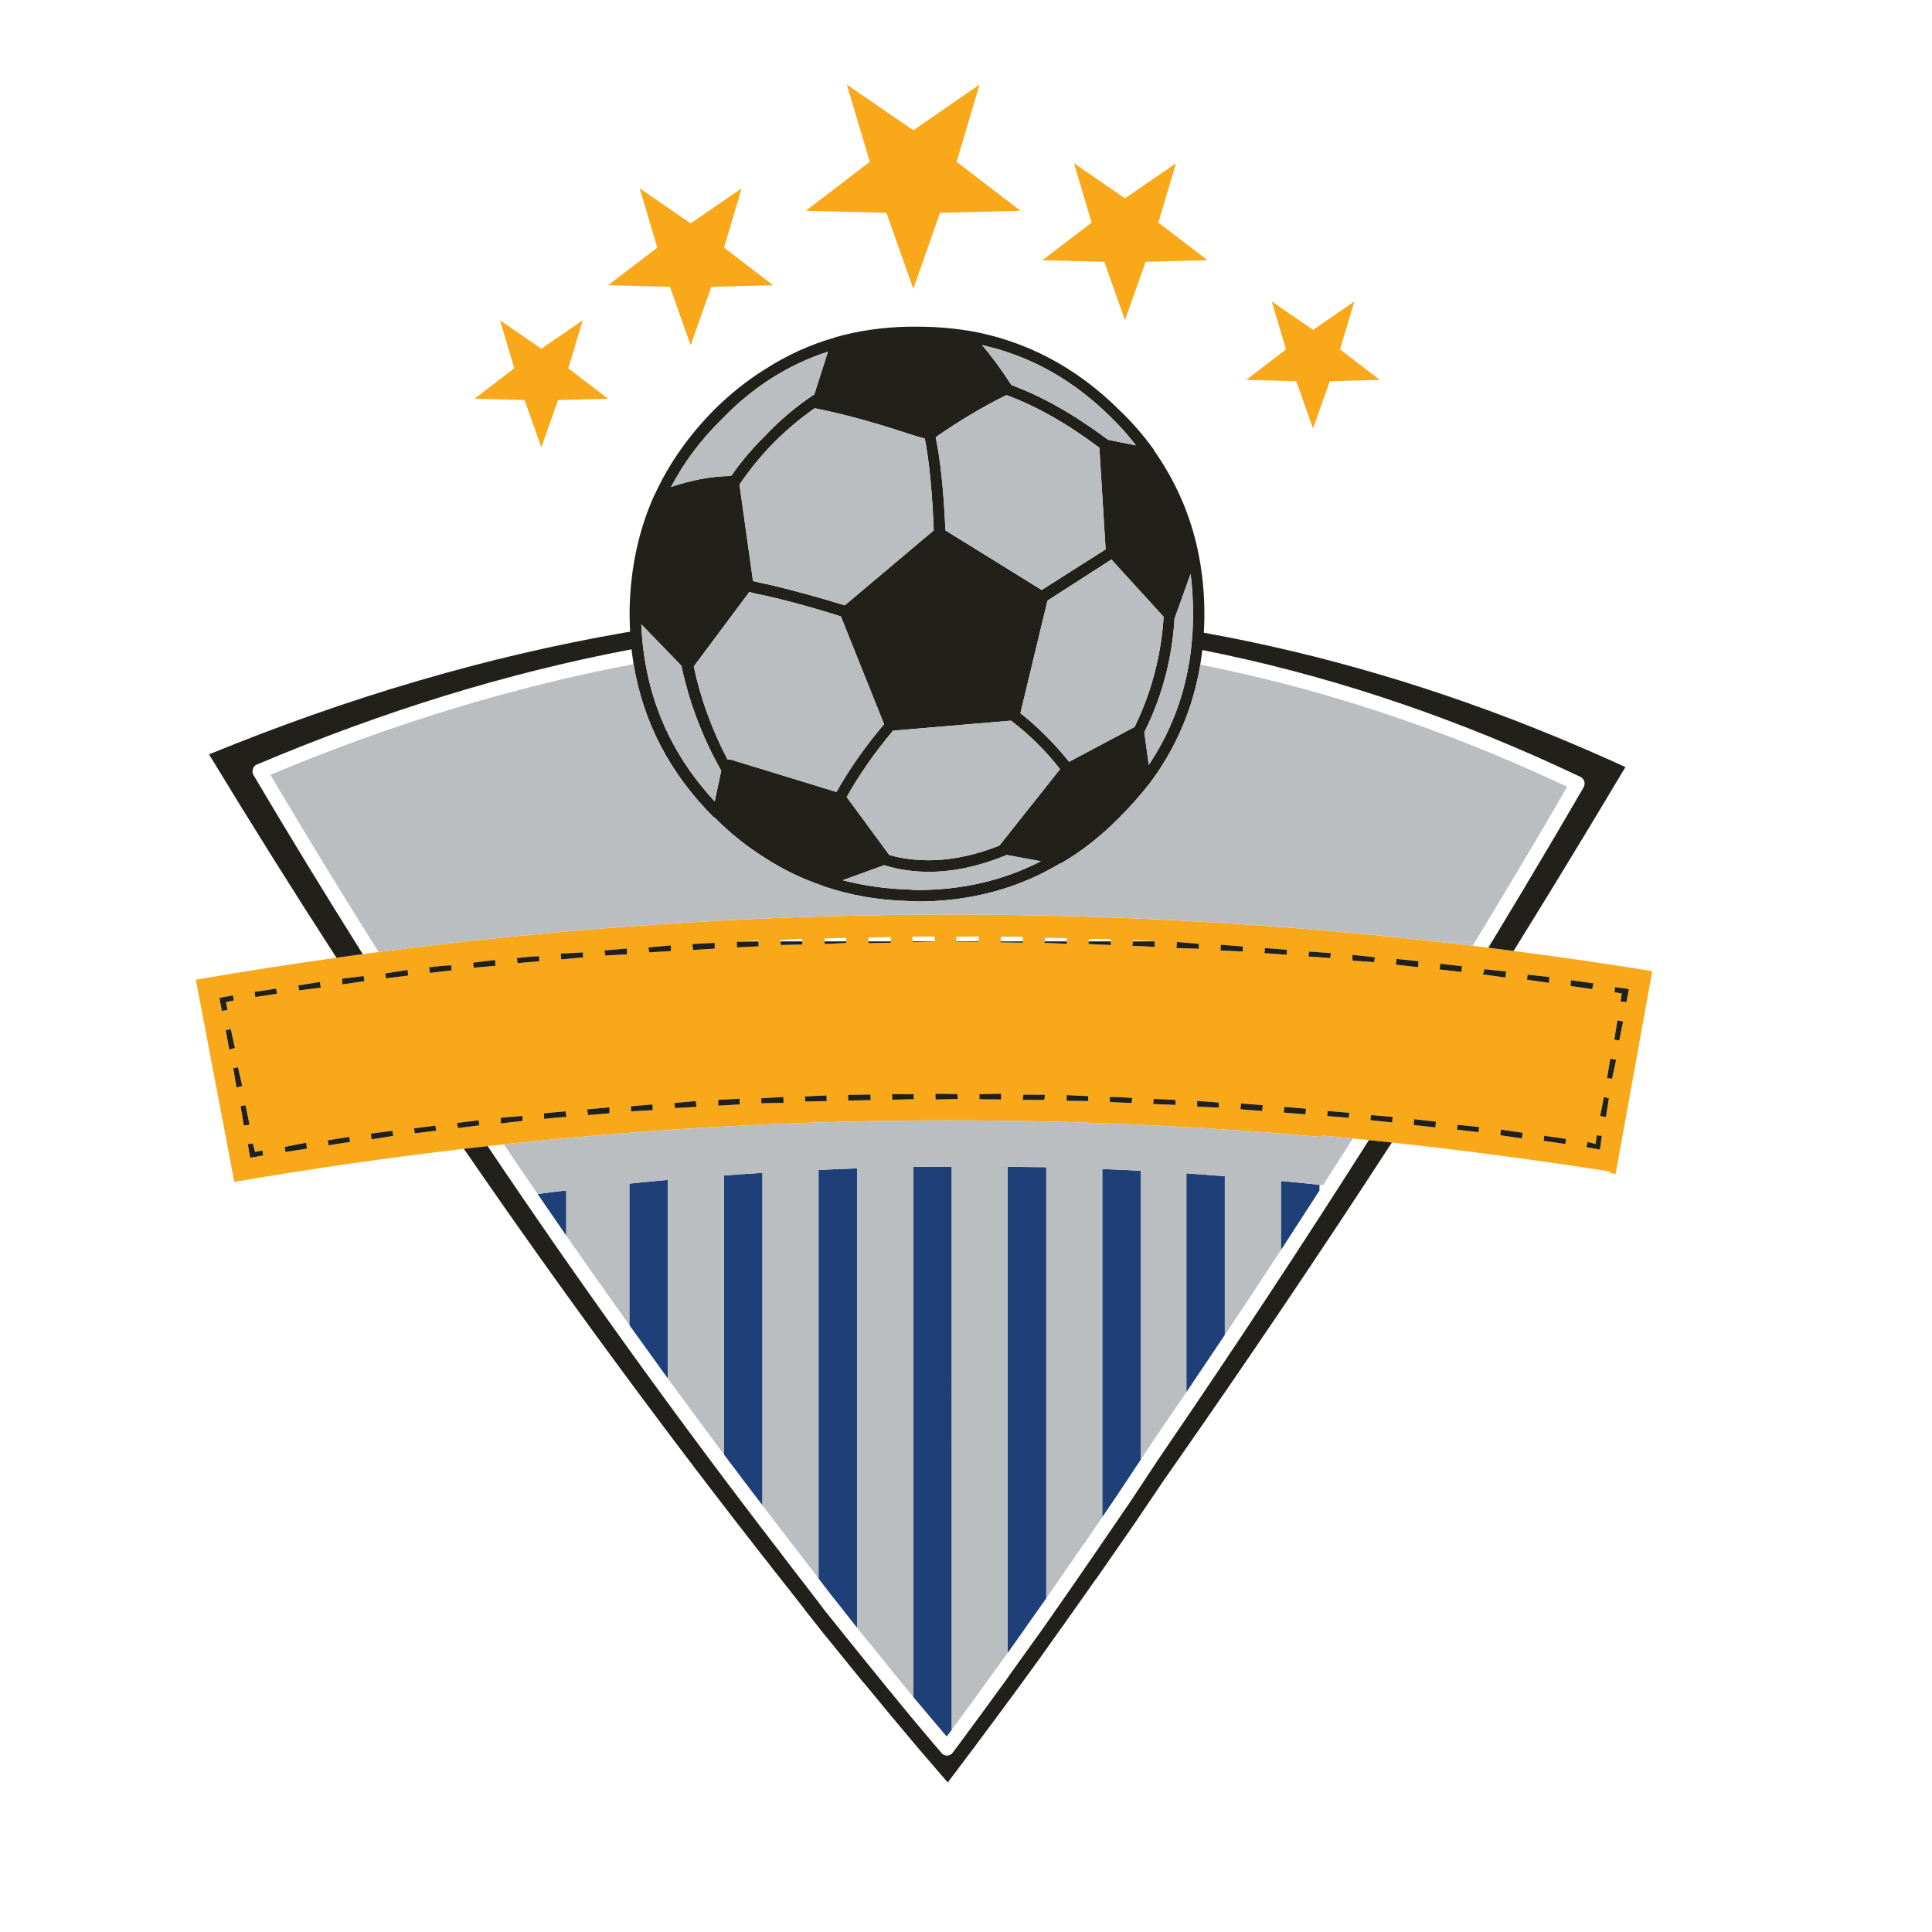 <?xml version="1.0" encoding="utf-8"?>
<!-- Generator: Adobe Illustrator 16.0.0, SVG Export Plug-In . SVG Version: 6.00 Build 0)  -->
<!DOCTYPE svg PUBLIC "-//W3C//DTD SVG 1.1//EN" "http://www.w3.org/Graphics/SVG/1.1/DTD/svg11.dtd">
<svg version="1.1" id="Layer_1" xmlns="http://www.w3.org/2000/svg" xmlns:xlink="http://www.w3.org/1999/xlink" x="0px" y="0px"
	 width="400px" height="400px" viewBox="0 0 400 400" enable-background="new 0 0 400 400" xml:space="preserve">
<g>
	<path fill-rule="evenodd" clip-rule="evenodd" fill="#F9A81A" d="M329.919,203.587l-4.68-0.649l-0.075,1.2l4.48,0.65
		L329.919,203.587z M320.785,202.285l-4.505-0.5l-0.125,1.052l4.529,0.65L320.785,202.285z M337.252,204.764l-2.878-0.4l-0.1,1.076
		l1.501,0.251l-0.25,1.65l1.201,0.15L337.252,204.764z M336.052,211.496l-1.177-0.25l-0.651,4.004l1.026,0.176L336.052,211.496z
		 M333.397,219.18l-0.675,4.055l1.051,0.099l0.826-3.903L333.397,219.18z M332.072,227.114l-0.776,3.928l1.201,0.25l0.601-3.903
		L332.072,227.114z M332.973,242.806c0.201-0.084,0.408-0.158,0.626-0.226c-15.576-2.429-30.718-4.438-45.424-6.032
		c-1.592-0.171-3.176-0.338-4.756-0.5c-1.106-0.116-2.212-0.229-3.316-0.338c-2.064-0.204-4.122-0.4-6.169-0.589
		c-0.234,0.085-0.459,0.168-0.676,0.25c-54.877-4.889-109.762-4.521-164.655,1.103c-1.426,0.146-2.853,0.297-4.28,0.45
		c-1.124,0.121-2.246,0.241-3.366,0.362c-1.637,0.183-3.276,0.371-4.918,0.564c-15.787,1.847-31.554,4.115-47.302,6.807
		c-0.083,0.034-0.158,0.05-0.225,0.05l-7.959-41.87c9.707-1.67,19.409-3.184,29.107-4.543c1.814-0.255,3.629-0.505,5.444-0.75
		c1.098-0.146,2.195-0.293,3.291-0.438c75.75-9.895,151.254-10.324,226.511-1.289c1.081,0.129,2.161,0.264,3.241,0.4
		c1.742,0.216,3.486,0.437,5.229,0.665c9.574,1.238,19.143,2.632,28.707,4.178l-7.584,41.972
		C333.982,242.947,333.474,242.871,332.973,242.806z M331.646,235.171l-1.051-0.124l-0.25,1.801l-1.628-0.424l-0.275,1.076
		l2.804,0.524L331.646,235.171z M324.238,235.798l-4.53-0.65l-0.1,1.05l4.479,0.65L324.238,235.798z M106.475,76.248l-2.954-9.936
		l8.56,5.882l8.56-5.882l-2.978,9.936l8.233,6.307l-10.361,0.275l-3.454,9.786l-3.479-9.786l-10.361-0.275L106.475,76.248z
		 M153.552,38.982l-3.654,12.288l10.186,7.785l-12.814,0.325l-4.279,12.088l-4.28-12.088l-12.814-0.325l10.187-7.785l-3.654-12.288
		l10.562,7.258L153.552,38.982z M189.091,26.969l13.716-9.46l-4.756,15.992l13.239,10.136l-16.668,0.426l-5.53,15.717l-5.582-15.717
		l-16.668-0.426l13.24-10.136l-4.755-15.992L189.091,26.969z M232.913,66.287l-4.279-12.088l-12.814-0.326l10.186-7.783
		l-3.653-12.289l10.562,7.258l10.563-7.258l-3.654,12.289l10.186,7.783l-12.813,0.326L232.913,66.287z M271.856,68.289l8.56-5.881
		l-2.979,9.937l8.235,6.306l-10.362,0.275l-3.453,9.787l-3.479-9.787l-10.361-0.275l8.234-6.306l-2.953-9.937L271.856,68.289z
		 M234.59,194.678l-0.149,1.177c1.084-0.018,2.628,0.05,4.63,0.2v-1.176L234.59,194.678z M229.96,194.452l-4.479-0.024l-0.126,1.026
		l4.63,0.2L229.96,194.452z M220.85,194.228l-4.454-0.076l-0.15,1.052l4.63,0.198L220.85,194.228z M211.766,193.952l-4.479-0.05
		l-0.151,1.202l4.631,0.074V193.952z M202.63,193.877L198,193.952l0.025,1.05l4.631,0.026L202.63,193.877z M216.221,227.738
		l0.125-1.076l-4.456-0.024l-0.174,1.076L216.221,227.738z M202.78,227.589l4.479,0.05v-1.201l-4.479,0.101V227.589z
		 M220.85,227.914l4.481,0.051l-0.052-1.026l-4.454-0.2L220.85,227.914z M238.745,228.564l4.63,0.2l-0.025-1.051l-4.479-0.199
		L238.745,228.564z M234.29,228.364l0.124-1.052c-2.002-0.15-3.553-0.216-4.653-0.198l0.023,1.051L234.29,228.364z M193.571,194.954
		l-0.05-1.052h-4.63l0.051,1.176L193.571,194.954z M184.46,195.178l-0.025-1.177l-4.629,0.1l0.024,1.177L184.46,195.178z
		 M166.115,195.552l-0.05-1.174l-4.455,0.25l0.025,1.026L166.115,195.552z M175.2,195.228l-0.025-1.026l-4.48,0.076l0.05,1.176
		L175.2,195.228z M171.121,226.788l-4.455,0.225l0.025,1.052l4.48-0.1L171.121,226.788z M175.625,227.864l4.63-0.1l-0.025-1.152
		l-4.63,0.075L175.625,227.864z M162.186,227.114l-4.58,0.274l0.025,1.026l4.605-0.076L162.186,227.114z M184.736,227.688l4.455-0.1
		l-0.026-1.051l-4.479-0.026L184.736,227.688z M198.25,226.512l-4.58-0.074l0.024,1.201l4.605-0.101L198.25,226.512z
		 M307.02,201.734l4.68,0.652l0.125-1.252l-4.479-0.477L307.02,201.734z M302.69,200.034l-4.48-0.502l-0.149,1.178l4.504,0.524
		L302.69,200.034z M289,199.734l4.604,0.5l0.076-1.227l-4.556-0.476L289,199.734z M284.67,198.181l-4.681-0.5l0.05,1.201
		l4.456,0.326L284.67,198.181z M292.679,232.919l4.505,0.502l0.101-1.203l-4.506-0.5L292.679,232.919z M283.869,230.867l-0.15,1.051
		l4.505,0.477l0.125-1.152L283.869,230.867z M266.4,196.629l-4.506-0.35l-0.1,1.052l4.63,0.35L266.4,196.629z M271.03,197.005
		l-0.125,1.026l4.505,0.326l0.125-1.026L271.03,197.005z M243.675,195.028l-0.1,1.251l4.63,0.15l-0.025-1.026L243.675,195.028z
		 M257.314,197.005v-1.051l-4.555-0.35l-0.074,1.175L257.314,197.005z M252.309,228.265l-4.453-0.326l0.023,1.177l4.481,0.2
		L252.309,228.265z M256.814,229.665l4.505,0.351l0.125-1.201l-4.479-0.35L256.814,229.665z M265.774,230.342l4.505,0.376
		l0.125-1.177l-4.504-0.376L265.774,230.342z M279.239,231.418l0.125-1.026l-4.479-0.376l-0.102,1.052L279.239,231.418z
		 M310.623,235.047l4.479,0.65l0.15-1.176l-4.505-0.65L310.623,235.047z M306.27,233.345l-4.506-0.475l-0.125,1.024l4.479,0.502
		L306.27,233.345z M57.171,204.688l-4.455,0.677l0.15,1.05l4.48-0.674L57.171,204.688z M61.926,205.038l4.48-0.551l-0.175-1.176
		l-4.455,0.702L61.926,205.038z M75.466,203.137l-0.175-1.051l-4.455,0.525l0.025,1.2L75.466,203.137z M48.236,206.09l-2.803,0.501
		l0.5,2.703l1.177-0.2l-0.326-1.627l1.626-0.326L48.236,206.09z M47.786,213.097l-1.052,0.176l0.726,4.03l1.176-0.326
		L47.786,213.097z M48.286,221.156l0.676,4.005l1.176-0.326l-0.851-3.854L48.286,221.156z M50.839,228.839l-1.026,0.176l0.675,4.006
		l1.177-0.15L50.839,228.839z M72.463,236.424l-0.125-1.053l-4.505,0.727l0.201,1.026L72.463,236.424z M76.942,235.897l4.455-0.727
		l-0.15-1.05l-4.48,0.576L76.942,235.897z M59.098,238.501l4.455-0.677l-0.175-1.227l-4.43,0.853L59.098,238.501z M52.816,238.501
		l-0.476-1.753l-1.026,0.126l0.476,2.827l2.703-0.475l-0.175-1.052L52.816,238.501z M152.55,194.978l0.025,1.176l4.479-0.226
		l-0.05-1.227L152.55,194.978z M143.34,195.454l0.15,1.225l4.479-0.274v-1.201L143.34,195.454z M138.885,195.729l-4.63,0.426
		l0.15,1.026l4.505-0.276L138.885,195.729z M125.32,197.831l4.505-0.25l-0.05-1.202l-4.63,0.4L125.32,197.831z M120.69,197.181
		l-4.604,0.25l0.125,1.201l4.505-0.4L120.69,197.181z M135.131,229.841l-0.025-1.176l-4.48,0.376l0.05,1.051L135.131,229.841z
		 M121.742,230.867l4.455-0.376l-0.025-1.227l-4.63,0.427L121.742,230.867z M139.611,228.364l0.15,1.051l4.43-0.25l-0.125-1.2
		L139.611,228.364z M153.126,227.488l-4.43,0.226v1.201l4.455-0.25L153.126,227.488z M107.151,199.408l4.505-0.4l-0.025-1.026
		c-1.119,0.018-2.662,0.142-4.63,0.376L107.151,199.408z M102.571,199.958l-0.05-1.201l-4.58,0.55l0.15,1.051L102.571,199.958z
		 M88.831,200.258l0.201,1.176l4.455-0.526l-0.025-1.05C92.359,199.891,90.816,200.025,88.831,200.258z M79.771,201.535l0.15,1.025
		l4.605-0.576l-0.15-1.176L79.771,201.535z M103.697,232.595l4.504-0.526l-0.025-1.026l-4.505,0.376L103.697,232.595z
		 M99.117,231.944l-4.505,0.55l0.201,1.051l4.43-0.551L99.117,231.944z M117.262,231.268l-0.15-1.176l-4.48,0.399l0.026,1.152
		C114.809,231.409,116.344,231.285,117.262,231.268z M85.877,234.646l4.455-0.552l-0.2-1.05l-4.43,0.575L85.877,234.646z"/>
	<path fill-rule="evenodd" clip-rule="evenodd" fill="#21201A" d="M336.526,158.814c-4.738,7.958-9.526,15.892-14.365,23.799
		c-2.909,4.763-5.837,9.519-8.785,14.268c-1.743-0.228-3.487-0.449-5.229-0.665c4.728-7.796,9.399-15.609,14.015-23.438
		c1.902-3.237,3.804-6.49,5.706-9.761c0.133-0.284,0.2-0.567,0.2-0.851s-0.083-0.542-0.25-0.776c-0.15-0.233-0.351-0.417-0.601-0.55
		c-1.686-0.801-3.371-1.585-5.056-2.353c-24.159-11.058-48.569-19.025-73.23-23.901c-0.116,1.016-0.258,2.021-0.425,3.016
		c-1.496,9.067-5.008,17.289-10.536,24.665l-0.076,0.075c-1.802,2.319-3.813,4.588-6.031,6.808
		c-3.771,3.854-7.825,7.049-12.164,9.585h-0.149c-8.827,5.272-18.695,7.908-29.607,7.908c-0.667,0-1.302-0.033-1.902-0.1
		c-6.208-0.15-12.097-1.184-17.669-3.103v-0.074h-0.1c-4.171-1.402-8.143-3.32-11.913-5.757c-3.738-2.335-7.25-5.156-10.537-8.459
		h-0.125c-9.038-9.09-14.543-19.639-16.518-31.647c-0.167-1.011-0.31-2.033-0.426-3.066c-25.598,4.842-51.451,12.792-77.56,23.851
		c-0.25,0.083-0.467,0.259-0.65,0.526c-0.15,0.266-0.233,0.55-0.25,0.85c-0.033,0.284,0.033,0.559,0.2,0.826
		c7.378,12.466,14.915,24.816,22.613,37.053c-1.815,0.245-3.629,0.495-5.444,0.75c-8.993-13.898-17.786-27.935-26.379-42.108
		c28.848-11.83,57.413-20.214,85.694-25.152c0.492-0.086,0.984-0.17,1.477-0.251c-0.067-1.213-0.1-2.44-0.1-3.678
		c0-0.3,0-0.593,0-0.876c0.167-8.576,1.869-16.476,5.105-23.701l0.075-0.075c2.87-6.29,6.924-12.105,12.164-17.444
		c3.37-3.371,6.924-6.215,10.662-8.534c4.538-2.937,9.385-5.14,14.541-6.607c0.033,0,0.049-0.017,0.049-0.05
		c4.806-1.352,9.836-2.078,15.092-2.178c0.6,0,1.234,0,1.902,0c3.503,0,6.908,0.259,10.212,0.776h0.099
		c11.996,2.018,22.534,7.55,31.61,16.593c2.687,2.586,5.047,5.314,7.083,8.183v0.1c4.438,6.308,7.449,13.174,9.034,20.598
		c0.918,4.272,1.376,8.677,1.376,13.215c0,1.312-0.037,2.609-0.111,3.891c24.521,4.422,48.828,11.609,72.917,21.562
		C326.966,154.542,331.755,156.628,336.526,158.814z M229.973,194.902l0.012,0.752l-4.63-0.2l0.063-0.552H229.973z M184.11,177.008
		c1.351,0.401,2.753,0.685,4.205,0.851c5.823,0.734,12.013-0.191,18.57-2.778c0-0.05,0.025-0.075,0.075-0.075l12.514-15.767
		c-3.037-3.871-6.424-7.216-10.161-10.036l-24.427,2.077c-3.821,4.555-7.016,9.136-9.585,13.74L184.11,177.008z M183.083,179.136
		h-0.05l-8.559,3.104c4.354,1.135,8.91,1.777,13.664,1.927c0.601,0.067,1.202,0.1,1.803,0.1c9.31,0,17.828-1.985,25.553-5.956
		l-7.058-1.302c-7.258,3.003-14.074,4.072-20.448,3.204C186.288,179.995,184.652,179.636,183.083,179.136z M174.099,127.629
		c-1.487-0.477-2.959-0.931-4.417-1.363c-3.755-1.111-7.421-2.074-11-2.891c-1.202-0.217-2.386-0.484-3.554-0.801l-11.487,15.417
		c1.418,6.658,3.746,13.073,6.983,19.246c0.217,0,0.409,0,0.576,0l21.974,6.732c2.687-4.755,5.974-9.435,9.861-14.04
		L174.099,127.629z M228.908,113.739l-1.301-21.048c-6.724-5.039-13.139-8.668-19.246-10.887c-4.755,2.336-9.636,5.24-14.641,8.71
		c0.984,4.655,1.66,11.087,2.027,19.296l19.921,12.338L228.908,113.739z M246.917,130.582c0.058-1.146,0.087-2.305,0.087-3.478
		c0-2.854-0.167-5.615-0.501-8.284l-3.328,9.259c-0.037,0.622-0.084,1.239-0.138,1.853c-0.104,1.169-0.242,2.329-0.414,3.479
		c-0.144,1.009-0.315,2.01-0.512,3.004c-1.04,5.281-2.771,10.346-5.194,15.191l0.927,6.758c4.299-6.436,7.085-13.506,8.359-21.211
		c0.163-0.994,0.302-1.999,0.413-3.016C246.748,132.966,246.848,131.781,246.917,130.582z M240.772,129.581
		c0.047-0.542,0.088-1.084,0.124-1.627c0-0.116,0-0.208,0-0.275l-10.786-11.838l-13.24,8.51l-5.605,23.301
		c3.638,2.886,6.999,6.24,10.087,10.061l13.563-7.208c2.263-4.646,3.897-9.471,4.906-14.478c0.199-0.996,0.375-1.997,0.525-3.004
		C240.519,131.882,240.66,130.736,240.772,129.581z M203.307,71.443c1.951,2.252,3.986,5.014,6.106,8.284
		c6.323,2.319,12.947,6.065,19.871,11.237h0.176v0.1l5.73,1.152c-1.501-1.953-3.12-3.788-4.854-5.506
		C222.444,78.784,213.434,73.695,203.307,71.443z M168.593,81.654l2.828-8.834c-4.171,1.334-8.126,3.203-11.864,5.606
		c-3.52,2.252-6.865,5.014-10.036,8.284c-4.405,4.321-7.934,9.027-10.586,14.115c4.288-1.468,8.434-2.227,12.438-2.278
		c2.036-2.919,4.288-5.597,6.758-8.033C161.302,87.11,164.789,84.157,168.593,81.654z M168.968,84.583
		c-0.1,0-0.192-0.026-0.275-0.076c-3.153,2.203-6.115,4.713-8.884,7.534c-2.453,2.553-4.688,5.313-6.708,8.283l2.803,19.973
		c1.084,0.266,2.169,0.509,3.254,0.726c5.088,1.201,10.336,2.636,15.742,4.304l18.42-15.517c-0.317-8.059-0.935-14.391-1.853-18.996
		c-1.3-0.367-2.519-0.735-3.653-1.101C180.99,87.443,174.708,85.733,168.968,84.583z M324.238,235.798l-0.15,1.05l-4.479-0.65
		l0.1-1.05L324.238,235.798z M330.346,236.848l0.25-1.801l1.051,0.124l-0.4,2.854l-2.804-0.524l0.275-1.076L330.346,236.848z
		 M332.072,227.114l1.025,0.274l-0.601,3.903l-1.201-0.25L332.072,227.114z M333.397,219.18l1.202,0.25l-0.826,3.903l-1.051-0.099
		L333.397,219.18z M336.052,211.496l-0.802,3.93l-1.026-0.176l0.651-4.004L336.052,211.496z M337.252,204.764l-0.525,2.728
		l-1.201-0.15l0.25-1.65l-1.501-0.251l0.1-1.076L337.252,204.764z M320.785,202.285l-0.101,1.202l-4.529-0.65l0.125-1.052
		L320.785,202.285z M329.919,203.587l-0.274,1.201l-4.48-0.65l0.075-1.2L329.919,203.587z M234.565,194.902h4.505v1.152
		c-2.002-0.15-3.546-0.217-4.63-0.2L234.565,194.902z M188.941,195.078l-0.013-0.176h4.643v0.052L188.941,195.078z M234.29,228.364
		l-4.506-0.199l-0.023-1.051c1.101-0.018,2.651,0.048,4.653,0.198L234.29,228.364z M238.745,228.564l0.125-1.05l4.479,0.199
		l0.025,1.051L238.745,228.564z M220.85,227.914l-0.024-1.176l4.454,0.2l0.052,1.026L220.85,227.914z M202.78,227.589v-1.051
		l4.479-0.101v1.201L202.78,227.589z M216.221,227.738l-4.505-0.024l0.174-1.076l4.456,0.024L216.221,227.738z M202.656,194.902
		v0.125l-4.631-0.026v-0.1H202.656z M207.135,195.104l0.025-0.202h4.605v0.276L207.135,195.104z M220.863,194.902l0.012,0.5
		l-4.63-0.198l0.038-0.302H220.863z M184.46,194.902v0.276l-4.63,0.1l-0.013-0.376H184.46z M302.69,200.034l-0.126,1.201
		l-4.504-0.524l0.149-1.178L302.69,200.034z M307.02,201.734l0.325-1.076l4.479,0.477l-0.125,1.252L307.02,201.734z M198.25,226.512
		l0.05,1.026l-4.605,0.101l-0.024-1.201L198.25,226.512z M184.736,227.688l-0.05-1.177l4.479,0.026l0.026,1.051L184.736,227.688z
		 M162.186,227.114l0.05,1.225l-4.605,0.076l-0.025-1.026L162.186,227.114z M175.625,227.864l-0.025-1.177l4.63-0.075l0.025,1.152
		L175.625,227.864z M171.121,226.788l0.05,1.177l-4.48,0.1l-0.025-1.052L171.121,226.788z M170.721,194.902h4.467l0.013,0.326
		l-4.455,0.226L170.721,194.902z M161.636,195.654l-0.013-0.752h4.468l0.025,0.65L161.636,195.654z M279.239,231.418l-4.456-0.351
		l0.102-1.052l4.479,0.376L279.239,231.418z M265.774,230.342l0.126-1.177l4.504,0.376l-0.125,1.177L265.774,230.342z
		 M256.814,229.665l0.15-1.2l4.479,0.35l-0.125,1.201L256.814,229.665z M252.309,228.265l0.052,1.051l-4.481-0.2l-0.023-1.177
		L252.309,228.265z M257.314,197.005l-4.629-0.226l0.074-1.175l4.555,0.35V197.005z M243.675,195.028l4.505,0.375l0.025,1.026
		l-4.63-0.15L243.675,195.028z M271.03,197.005l4.505,0.326l-0.125,1.026l-4.505-0.326L271.03,197.005z M266.4,196.629l0.024,1.052
		l-4.63-0.35l0.1-1.052L266.4,196.629z M283.869,230.867l4.479,0.375l-0.125,1.152l-4.505-0.477L283.869,230.867z M292.679,232.919
		l0.1-1.201l4.506,0.5l-0.101,1.203L292.679,232.919z M284.67,198.181l-0.175,1.026l-4.456-0.326l-0.05-1.201L284.67,198.181z
		 M289,199.734l0.125-1.203l4.556,0.476l-0.076,1.227L289,199.734z M306.27,233.345l-0.151,1.052l-4.479-0.502l0.125-1.024
		L306.27,233.345z M310.623,235.047l0.125-1.176l4.505,0.65l-0.15,1.176L310.623,235.047z M288.175,236.548
		c-14.695,22.619-29.853,45.094-45.476,67.424l-1.677,2.402c-2.053,3.021-4.105,6.057-6.157,9.111
		c-2.652,3.837-5.313,7.675-7.983,11.513v-0.05c-3.821,5.438-7.675,10.877-11.563,16.317c-2.636,3.654-5.307,7.308-8.01,10.961
		c-3.636,4.923-7.333,9.861-11.086,14.817c-1.986-2.303-3.964-4.597-5.932-6.883c-3.921-4.639-7.775-9.268-11.563-13.891v0.05
		c-2.67-3.271-5.322-6.539-7.958-9.81h-0.025c-1.418-1.82-2.836-3.612-4.255-5.382h0.051c-1.852-2.354-3.705-4.704-5.557-7.058
		c-22.615-28.732-44.263-58.14-64.946-88.221c1.642-0.193,3.281-0.382,4.918-0.564c19.223,28.631,39.365,56.606,60.428,83.93
		c1.669,2.203,3.354,4.396,5.056,6.582c1.301,1.686,2.595,3.371,3.879,5.057v0.05c2.436,3.053,4.889,6.106,7.358,9.159
		c3.487,4.321,7.033,8.668,10.637,13.039c2.086,2.503,4.205,5.015,6.356,7.535c0.018,0.016,0.042,0.048,0.075,0.098
		c0.017,0.018,0.042,0.035,0.075,0.051c0.185,0.284,0.426,0.484,0.726,0.602c0.3,0.115,0.609,0.124,0.926,0.024
		c0.3-0.083,0.559-0.259,0.775-0.524c0.201-0.285,0.417-0.576,0.651-0.877c0-0.017,0.008-0.025,0.025-0.025
		c3.586-4.839,7.133-9.677,10.637-14.516h-0.026c2.47-3.438,4.923-6.856,7.359-10.262c3.57-5.089,7.099-10.178,10.586-15.266
		c2.47-3.588,4.922-7.175,7.358-10.763l0.024-0.025c1.885-2.854,3.763-5.689,5.632-8.51l-0.026,0.026l1.527-2.253
		c14.574-21.327,28.714-42.784,42.422-64.37C284.999,236.21,286.583,236.377,288.175,236.548z M132.829,130.382
		c0.072,1.22,0.176,2.426,0.313,3.617c0.122,1.032,0.268,2.054,0.438,3.066c1.85,10.897,6.646,20.517,14.391,28.857l1.352-6.357
		c-3.837-6.791-6.565-13.932-8.184-21.423v-0.151c-0.05-0.049-0.075-0.108-0.075-0.175l-8.284-8.559
		C132.794,129.632,132.811,130.008,132.829,130.382z M85.877,234.646l-0.175-1.026l4.43-0.575l0.2,1.05L85.877,234.646z
		 M117.262,231.268c-0.917,0.018-2.453,0.142-4.604,0.376l-0.026-1.152l4.48-0.399L117.262,231.268z M99.117,231.944l0.125,1.05
		l-4.43,0.551l-0.201-1.051L99.117,231.944z M103.697,232.595l-0.025-1.177l4.505-0.376l0.025,1.026L103.697,232.595z
		 M79.771,201.535l4.605-0.727l0.15,1.176l-4.605,0.576L79.771,201.535z M88.831,200.258c1.986-0.233,3.529-0.368,4.63-0.4
		l0.025,1.05l-4.455,0.526L88.831,200.258z M102.571,199.958l-4.48,0.4l-0.15-1.051l4.58-0.55L102.571,199.958z M107.151,199.408
		l-0.15-1.05c1.969-0.235,3.512-0.359,4.63-0.376l0.025,1.026L107.151,199.408z M153.126,227.488l0.024,1.177l-4.455,0.25v-1.201
		L153.126,227.488z M139.611,228.364l4.455-0.399l0.125,1.2l-4.43,0.25L139.611,228.364z M121.742,230.867l-0.2-1.176l4.63-0.427
		l0.025,1.227L121.742,230.867z M135.131,229.841l-4.455,0.251l-0.05-1.051l4.48-0.376L135.131,229.841z M120.69,197.181
		l0.025,1.051l-4.505,0.4l-0.125-1.201L120.69,197.181z M125.32,197.831l-0.175-1.052l4.63-0.4l0.05,1.202L125.32,197.831z
		 M138.885,195.729l0.025,1.176l-4.505,0.276l-0.15-1.026L138.885,195.729z M143.34,195.454l4.63-0.25v1.201l-4.479,0.274
		L143.34,195.454z M157.018,194.902l0.038,1.026l-4.479,0.226l-0.025-1.176L157.018,194.902z M52.816,238.501l1.501-0.326
		l0.175,1.052l-2.703,0.475l-0.476-2.827l1.026-0.126L52.816,238.501z M59.098,238.501l-0.15-1.051l4.43-0.853l0.175,1.227
		L59.098,238.501z M76.942,235.897l-0.175-1.2l4.48-0.576l0.15,1.05L76.942,235.897z M72.463,236.424l-4.43,0.7l-0.201-1.026
		l4.505-0.727L72.463,236.424z M50.839,228.839l0.826,4.031l-1.177,0.15l-0.675-4.006L50.839,228.839z M48.286,221.156l1.001-0.175
		l0.851,3.854l-1.176,0.326L48.286,221.156z M47.786,213.097l0.851,3.88l-1.176,0.326l-0.726-4.03L47.786,213.097z M48.236,206.09
		l0.175,1.051l-1.626,0.326l0.326,1.627l-1.177,0.2l-0.5-2.703L48.236,206.09z M75.291,202.086l0.175,1.051l-4.604,0.675l-0.025-1.2
		L75.291,202.086z M61.926,205.038l-0.15-1.024l4.455-0.702l0.175,1.176L61.926,205.038z M57.171,204.688l0.175,1.053l-4.48,0.674
		l-0.15-1.05L57.171,204.688z"/>
	<path fill-rule="evenodd" clip-rule="evenodd" fill="#BBBEC1" d="M304.905,195.816c-2.634-0.316-5.265-0.621-7.896-0.914h8.446
		C305.272,195.208,305.09,195.511,304.905,195.816z"/>
	<path fill-rule="evenodd" clip-rule="evenodd" fill="#1F3F79" d="M197.049,241.529v116.603c-0.35,0.45-0.701,0.918-1.051,1.4
		c-1.835-2.15-3.645-4.295-5.43-6.433c-0.501-0.6-1.001-1.191-1.502-1.776v-109.72C191.718,241.554,194.38,241.529,197.049,241.529z
		 M177.453,241.904v95.104c-0.247-0.309-0.493-0.617-0.738-0.926c-1.351-1.696-2.69-3.396-4.017-5.104h-0.025
		c-1.068-1.402-2.136-2.788-3.203-4.155v-84.593C172.139,242.097,174.8,241.988,177.453,241.904z M236.217,242.404v59.74
		c-1.618,2.42-3.229,4.848-4.83,7.283c-1.051,1.552-2.111,3.111-3.179,4.682V242.03C230.861,242.13,233.531,242.254,236.217,242.404
		z M216.62,241.653v89.248c-1.051,1.503-2.11,3.003-3.178,4.506c-0.157,0.225-0.315,0.45-0.477,0.675
		c-1.428,2.06-2.881,4.112-4.354,6.157v-100.66C211.298,241.595,213.968,241.621,216.62,241.653z M273.183,246.483
		c-2.653,4.105-5.314,8.218-7.984,12.339v-14.315c2.67,0.234,5.331,0.5,7.984,0.801V246.483z M253.586,243.53v32.86
		c-2.636,3.938-5.289,7.885-7.959,11.839v-45.299C248.279,243.115,250.933,243.314,253.586,243.53z M117.237,246.46v9.359
		c-1.985-2.87-3.963-5.739-5.932-8.609C113.274,246.942,115.251,246.692,117.237,246.46z M157.856,242.83v68.826
		c-2.669-3.488-5.322-6.991-7.958-10.512v-57.764C152.55,243.165,155.203,242.98,157.856,242.83z M138.285,244.282v41.145
		c-2.669-3.704-5.331-7.398-7.983-11.087v-29.283C132.971,244.774,135.632,244.516,138.285,244.282z"/>
	<path fill-rule="evenodd" clip-rule="evenodd" fill="#BBBEC1" d="M322.161,166.872c-5.485,9.37-11.055,18.713-16.706,28.03h-8.446
		c-66.593-7.407-133.379-7.407-200.357,0c-6.084,0.674-12.169,1.407-18.258,2.203c-0.462-0.733-0.925-1.468-1.389-2.203
		c-7.15-11.396-14.162-22.892-21.035-34.487c25.314-10.603,50.383-18.24,75.208-22.913c1.975,12.008,7.48,22.557,16.518,31.647
		h0.125c3.287,3.303,6.799,6.124,10.537,8.459c3.771,2.437,7.742,4.354,11.913,5.757h0.1v0.074
		c5.573,1.919,11.462,2.953,17.669,3.103c0.6,0.067,1.234,0.1,1.902,0.1c10.912,0,20.78-2.636,29.607-7.908h0.149
		c4.339-2.537,8.394-5.732,12.164-9.585c2.219-2.219,4.229-4.489,6.031-6.808l0.076-0.075c5.528-7.376,9.04-15.597,10.536-24.665
		c24.785,4.902,49.338,12.974,73.655,24.214c0.784,0.35,1.552,0.709,2.302,1.076C323.713,164.211,322.945,165.537,322.161,166.872z
		 M168.593,81.654c-3.805,2.503-7.292,5.456-10.461,8.86c-2.47,2.436-4.722,5.114-6.758,8.033c-4.004,0.051-8.151,0.81-12.438,2.278
		c2.653-5.088,6.182-9.794,10.586-14.115c3.17-3.271,6.516-6.032,10.036-8.284c3.738-2.403,7.692-4.272,11.864-5.606L168.593,81.654
		z M168.968,84.583c5.739,1.151,12.022,2.861,18.846,5.13c1.134,0.366,2.353,0.734,3.653,1.101
		c0.918,4.605,1.535,10.937,1.853,18.996l-18.42,15.517c-5.406-1.668-10.654-3.103-15.742-4.304
		c-1.084-0.217-2.169-0.46-3.254-0.726l-2.803-19.973c2.019-2.97,4.254-5.73,6.708-8.283c2.77-2.82,5.731-5.331,8.884-7.534
		C168.776,84.557,168.868,84.583,168.968,84.583z M203.307,71.443c10.127,2.252,19.138,7.341,27.029,15.267
		c1.734,1.719,3.354,3.553,4.854,5.506l-5.73-1.152v-0.1h-0.176c-6.924-5.172-13.548-8.918-19.871-11.237
		C207.293,76.457,205.258,73.695,203.307,71.443z M240.896,127.954c-0.036,0.542-0.077,1.085-0.124,1.627
		c-0.112,1.155-0.254,2.301-0.426,3.441c-0.15,1.007-0.326,2.009-0.525,3.004c-1.009,5.006-2.644,9.832-4.906,14.478l-13.563,7.208
		c-3.088-3.821-6.449-7.175-10.087-10.061l5.605-23.301l13.24-8.51l10.786,11.838C240.896,127.746,240.896,127.838,240.896,127.954z
		 M243.037,129.932c0.054-0.614,0.101-1.23,0.138-1.853l3.328-9.259c0.334,2.669,0.501,5.431,0.501,8.284
		c0,1.173-0.029,2.332-0.087,3.478c-0.069,1.199-0.169,2.384-0.301,3.554c-0.111,1.017-0.25,2.022-0.413,3.016
		c-1.274,7.705-4.061,14.775-8.359,21.211l-0.927-6.758c2.424-4.845,4.154-9.91,5.194-15.191c0.196-0.994,0.368-1.995,0.512-3.004
		C242.795,132.261,242.933,131.101,243.037,129.932z M228.908,113.739l-13.239,8.409l-19.921-12.338
		c-0.367-8.208-1.043-14.641-2.027-19.296c5.005-3.47,9.886-6.374,14.641-8.71c6.107,2.219,12.522,5.849,19.246,10.887
		L228.908,113.739z M174.099,127.629l8.935,22.3c-3.887,4.605-7.174,9.285-9.861,14.04l-21.974-6.732c-0.167,0-0.359,0-0.576,0
		c-3.237-6.173-5.564-12.588-6.983-19.246l11.487-15.417c1.168,0.317,2.353,0.584,3.554,0.801c3.579,0.817,7.245,1.78,11,2.891
		C171.14,126.698,172.612,127.152,174.099,127.629z M184.11,177.008l-8.81-11.988c2.569-4.604,5.765-9.185,9.585-13.74l24.427-2.077
		c3.737,2.819,7.124,6.165,10.161,10.036l-12.514,15.767c-0.05,0-0.075,0.025-0.075,0.075c-6.558,2.586-12.748,3.512-18.57,2.778
		C186.863,177.692,185.461,177.409,184.11,177.008z M183.083,179.136c1.569,0.5,3.204,0.859,4.905,1.076
		c6.374,0.868,13.19-0.201,20.448-3.204l7.058,1.302c-7.725,3.971-16.243,5.956-25.553,5.956c-0.601,0-1.202-0.033-1.803-0.1
		c-4.754-0.15-9.31-0.792-13.664-1.927l8.559-3.104H183.083z M132.829,130.382c-0.018-0.374-0.035-0.75-0.05-1.126l8.284,8.559
		c0,0.067,0.025,0.126,0.075,0.175v0.151c1.619,7.491,4.347,14.632,8.184,21.423l-1.352,6.357
		c-7.745-8.34-12.541-17.959-14.391-28.857c-0.17-1.012-0.316-2.034-0.438-3.066C133.005,132.808,132.9,131.602,132.829,130.382z
		 M197.049,241.529c-2.669,0-5.331,0.024-7.984,0.074v109.72c-3.086-3.771-6.123-7.516-9.109-11.236v0.05
		c-0.834-1.052-1.668-2.094-2.503-3.129v-95.104c-2.653,0.084-5.314,0.192-7.983,0.325v84.593c-0.234-0.301-0.459-0.601-0.676-0.9
		h0.025c-1.702-2.203-3.396-4.397-5.081-6.583c-1.969-2.553-3.929-5.114-5.881-7.683V242.83c-2.653,0.15-5.306,0.335-7.958,0.551
		v57.764c-3.888-5.222-7.758-10.462-11.613-15.718v-41.145c-2.653,0.233-5.314,0.492-7.983,0.774v29.283
		c-4.405-6.156-8.76-12.33-13.064-18.521v-9.359c-1.985,0.232-3.963,0.482-5.932,0.75c-2.34-3.419-4.668-6.849-6.982-10.286
		c1.427-0.153,2.854-0.304,4.28-0.45c54.893-5.623,109.778-5.991,164.655-1.103c0.217-0.082,0.441-0.165,0.676-0.25
		c2.047,0.188,4.104,0.385,6.169,0.589c-2.055,3.227-4.119,6.453-6.194,9.673c-0.25-0.017-0.492-0.041-0.726-0.075
		c-2.653-0.301-5.314-0.566-7.984-0.801v14.315c-3.82,5.856-7.691,11.714-11.612,17.568v-32.86c-2.653-0.216-5.307-0.415-7.959-0.6
		v45.299c-2.353,3.471-4.722,6.95-7.107,10.436l-1.502,2.253c-0.283,0.402-0.551,0.81-0.801,1.227v-59.74
		c-2.686-0.15-5.355-0.274-8.009-0.374v72.079c-1.385,2.018-2.771,4.054-4.154,6.106v-0.051c-2.47,3.587-4.946,7.166-7.434,10.736
		v-89.248c-2.652-0.032-5.322-0.059-8.008-0.074v100.66c-0.818,1.134-1.644,2.277-2.479,3.428
		c-2.986,4.139-6.015,8.294-9.085,12.465V241.529z"/>
</g>
</svg>

